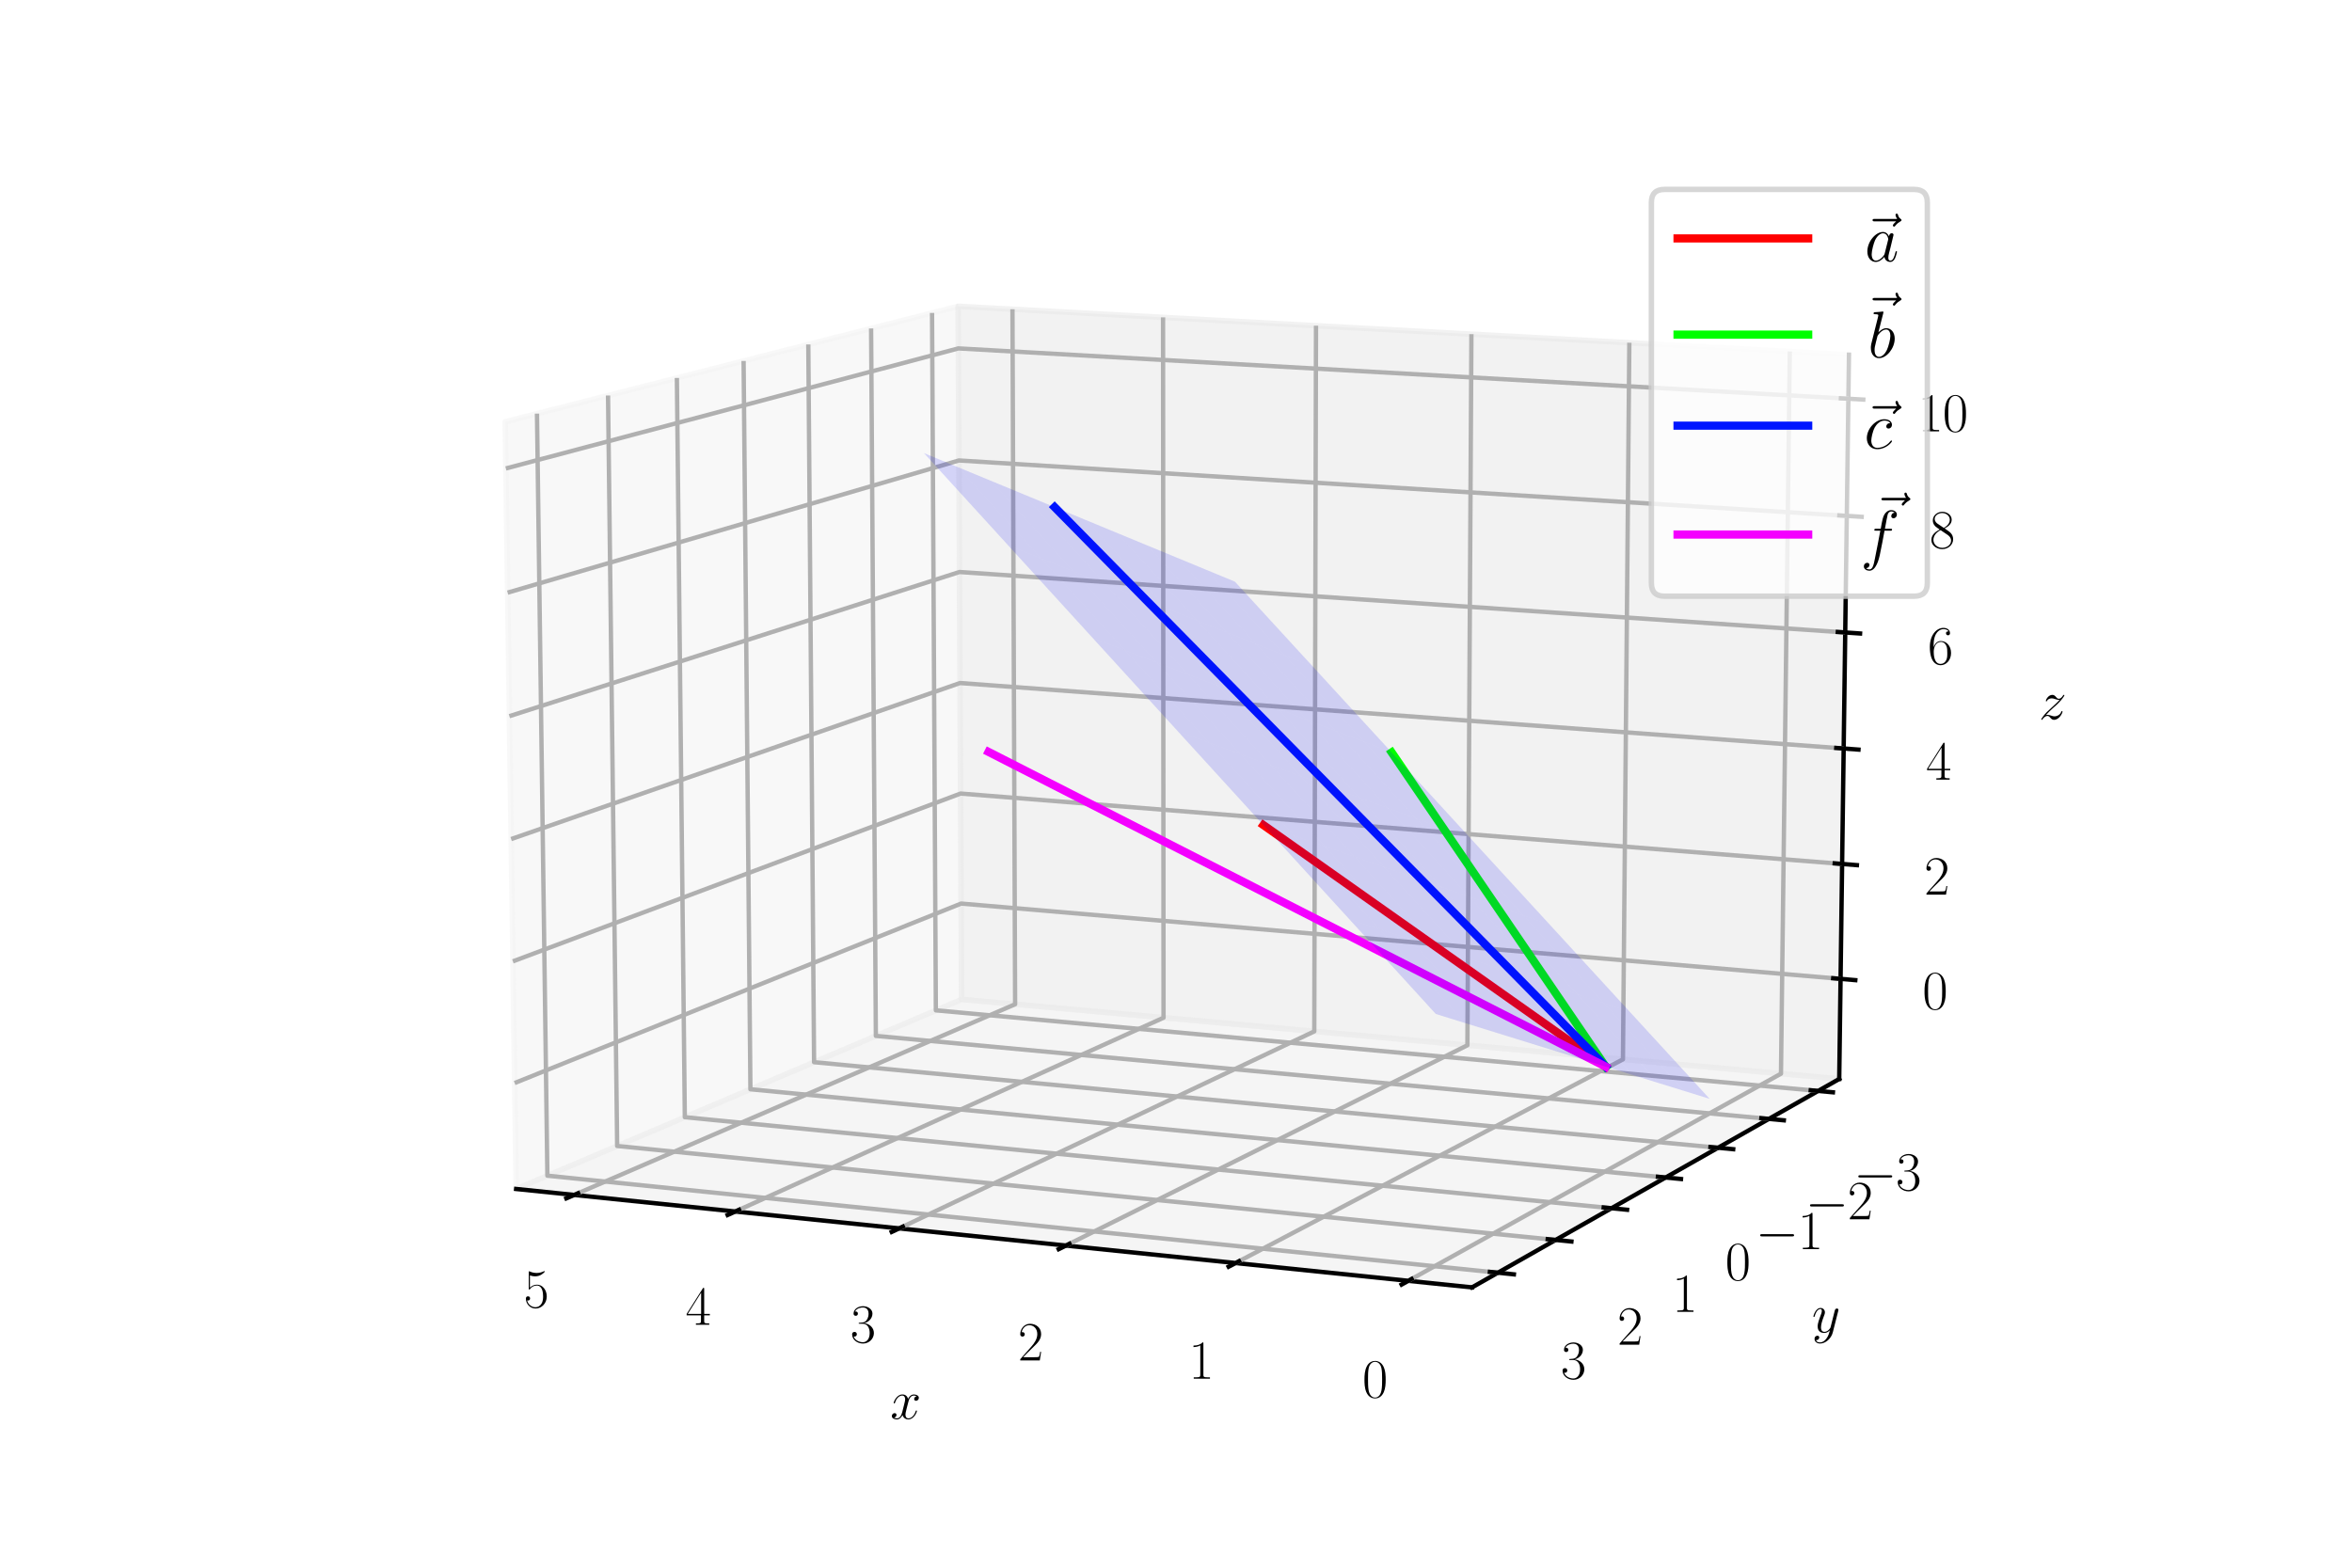 <?xml version="1.0" encoding="utf-8" standalone="no"?>
<!DOCTYPE svg PUBLIC "-//W3C//DTD SVG 1.1//EN"
  "http://www.w3.org/Graphics/SVG/1.1/DTD/svg11.dtd">
<svg xmlns:xlink="http://www.w3.org/1999/xlink" width="432pt" height="288pt" viewBox="0 0 432 288" xmlns="http://www.w3.org/2000/svg" version="1.1">
 <defs>
  <style type="text/css">*{stroke-linejoin: round; stroke-linecap: butt}</style>
 </defs>
 <g id="figure_1">
  <g id="patch_1">
   <path d="M 0 288 
L 432 288 
L 432 0 
L 0 0 
z
" style="fill: #ffffff"/>
  </g>
  <g id="patch_2">
   <path d="M 72 288 
L 360 288 
L 360 0 
L 72 0 
z
" style="fill: #ffffff"/>
  </g>
  <g id="pane3d_1">
   <g id="patch_3">
    <path d="M 176.614 183.602 
L 94.803 218.425 
L 92.788 77.475 
L 175.987 56.261 
" style="fill: #f2f2f2; opacity: 0.5; stroke: #f2f2f2; stroke-linejoin: miter"/>
   </g>
  </g>
  <g id="pane3d_2">
   <g id="patch_4">
    <path d="M 337.817 198.218 
L 176.614 183.602 
L 175.987 56.261 
L 339.606 65.157 
" style="fill: #e6e6e6; opacity: 0.5; stroke: #e6e6e6; stroke-linejoin: miter"/>
   </g>
  </g>
  <g id="pane3d_3">
   <g id="patch_5">
    <path d="M 337.817 198.218 
L 176.614 183.602 
L 94.803 218.425 
L 270.37 236.508 
" style="fill: #ececec; opacity: 0.5; stroke: #ececec; stroke-linejoin: miter"/>
   </g>
  </g>
  <g id="axis3d_1">
   <g id="line2d_1">
    <path d="M 94.803 218.425 
L 270.37 236.508 
" style="fill: none; stroke: #000000; stroke-width: 0.8; stroke-linecap: square"/>
   </g>
   <g id="text_1">
    <!-- $x$ -->
    <g transform="translate(163.523 260.665)scale(0.1 -0.1)">
     <defs>
      <path id="CMMI12-78" d="M 3034 2606 
C 2829 2567 2752 2414 2752 2293 
C 2752 2139 2874 2088 2963 2088 
C 3155 2088 3290 2254 3290 2427 
C 3290 2695 2982 2816 2714 2816 
C 2323 2816 2106 2433 2048 2312 
C 1901 2816 1504 2816 1389 2816 
C 736 2816 390 1980 390 1839 
C 390 1814 416 1782 461 1782 
C 512 1782 525 1820 538 1846 
C 755 2555 1184 2689 1370 2689 
C 1658 2689 1715 2420 1715 2267 
C 1715 2127 1677 1980 1600 1673 
L 1382 798 
C 1286 415 1101 64 762 64 
C 730 64 570 64 435 147 
C 666 192 717 383 717 460 
C 717 588 621 664 499 664 
C 346 664 179 530 179 326 
C 179 57 480 -64 755 -64 
C 1062 -64 1280 179 1414 441 
C 1517 64 1837 -64 2074 -64 
C 2726 -64 3072 773 3072 913 
C 3072 945 3046 971 3008 971 
C 2950 971 2944 939 2925 888 
C 2752 326 2381 64 2093 64 
C 1869 64 1747 230 1747 492 
C 1747 632 1773 734 1875 1156 
L 2099 2024 
C 2195 2408 2413 2689 2707 2689 
C 2720 2689 2899 2689 3034 2606 
z
" transform="scale(0.016)"/>
     </defs>
     <use xlink:href="#CMMI12-78" transform="scale(0.996)"/>
    </g>
   </g>
   <g id="Line3DCollection_1">
    <path d="M 258.663 235.303 
L 327.118 197.248 
L 328.74 64.566 
" style="fill: none; stroke: #b0b0b0; stroke-width: 0.8"/>
    <path d="M 226.94 232.035 
L 298.091 194.617 
L 299.265 62.963 
" style="fill: none; stroke: #b0b0b0; stroke-width: 0.8"/>
    <path d="M 195.773 228.825 
L 269.522 192.026 
L 270.26 61.386 
" style="fill: none; stroke: #b0b0b0; stroke-width: 0.8"/>
    <path d="M 165.147 225.67 
L 241.398 189.476 
L 241.716 59.834 
" style="fill: none; stroke: #b0b0b0; stroke-width: 0.8"/>
    <path d="M 135.048 222.57 
L 213.711 186.966 
L 213.62 58.307 
" style="fill: none; stroke: #b0b0b0; stroke-width: 0.8"/>
    <path d="M 105.463 219.523 
L 186.449 184.494 
L 185.963 56.803 
" style="fill: none; stroke: #b0b0b0; stroke-width: 0.8"/>
   </g>
   <g id="xtick_1">
    <g id="line2d_2">
     <path d="M 259.273 234.964 
L 257.44 235.983 
" style="fill: none; stroke: #000000; stroke-width: 0.8; stroke-linecap: square"/>
    </g>
    <g id="text_2">
     <!-- $\mathdefault{0}$ -->
     <g transform="translate(250.228 256.705)scale(0.1 -0.1)">
      <defs>
       <path id="CMR17-30" d="M 2688 2025 
C 2688 2416 2682 3080 2413 3591 
C 2176 4039 1798 4198 1466 4198 
C 1158 4198 768 4058 525 3597 
C 269 3118 243 2524 243 2025 
C 243 1661 250 1106 448 619 
C 723 -39 1216 -128 1466 -128 
C 1760 -128 2208 -7 2470 600 
C 2662 1042 2688 1559 2688 2025 
z
M 1466 -26 
C 1056 -26 813 325 723 812 
C 653 1188 653 1738 653 2096 
C 653 2588 653 2997 736 3387 
C 858 3929 1216 4096 1466 4096 
C 1728 4096 2067 3923 2189 3400 
C 2272 3036 2278 2607 2278 2096 
C 2278 1680 2278 1169 2202 792 
C 2067 95 1690 -26 1466 -26 
z
" transform="scale(0.016)"/>
      </defs>
      <use xlink:href="#CMR17-30" transform="scale(0.996)"/>
     </g>
    </g>
   </g>
   <g id="xtick_2">
    <g id="line2d_3">
     <path d="M 227.573 231.702 
L 225.67 232.703 
" style="fill: none; stroke: #000000; stroke-width: 0.8; stroke-linecap: square"/>
    </g>
    <g id="text_3">
     <!-- $\mathdefault{1}$ -->
     <g transform="translate(218.32 253.284)scale(0.1 -0.1)">
      <defs>
       <path id="CMR17-31" d="M 1702 4058 
C 1702 4192 1696 4192 1606 4192 
C 1357 3916 979 3827 621 3827 
C 602 3827 570 3827 563 3808 
C 557 3795 557 3782 557 3648 
C 755 3648 1088 3686 1344 3839 
L 1344 461 
C 1344 236 1331 160 781 160 
L 589 160 
L 589 0 
C 896 0 1216 0 1523 0 
C 1830 0 2150 0 2458 0 
L 2458 160 
L 2266 160 
C 1715 160 1702 230 1702 458 
L 1702 4058 
z
" transform="scale(0.016)"/>
      </defs>
      <use xlink:href="#CMR17-31" transform="scale(0.996)"/>
     </g>
    </g>
   </g>
   <g id="xtick_3">
    <g id="line2d_4">
     <path d="M 196.429 228.498 
L 194.457 229.481 
" style="fill: none; stroke: #000000; stroke-width: 0.8; stroke-linecap: square"/>
    </g>
    <g id="text_4">
     <!-- $\mathdefault{2}$ -->
     <g transform="translate(186.974 249.923)scale(0.1 -0.1)">
      <defs>
       <path id="CMR17-32" d="M 2669 989 
L 2554 989 
C 2490 536 2438 459 2413 420 
C 2381 369 1920 369 1830 369 
L 602 369 
C 832 619 1280 1072 1824 1597 
C 2214 1967 2669 2402 2669 3035 
C 2669 3790 2067 4224 1395 4224 
C 691 4224 262 3604 262 3030 
C 262 2780 448 2748 525 2748 
C 589 2748 781 2787 781 3010 
C 781 3207 614 3264 525 3264 
C 486 3264 448 3258 422 3245 
C 544 3790 915 4058 1306 4058 
C 1862 4058 2227 3617 2227 3035 
C 2227 2479 1901 2000 1536 1584 
L 262 146 
L 262 0 
L 2515 0 
L 2669 989 
z
" transform="scale(0.016)"/>
      </defs>
      <use xlink:href="#CMR17-32" transform="scale(0.996)"/>
     </g>
    </g>
   </g>
   <g id="xtick_4">
    <g id="line2d_5">
     <path d="M 165.824 225.349 
L 163.788 226.315 
" style="fill: none; stroke: #000000; stroke-width: 0.8; stroke-linecap: square"/>
    </g>
    <g id="text_5">
     <!-- $\mathdefault{3}$ -->
     <g transform="translate(156.177 246.621)scale(0.1 -0.1)">
      <defs>
       <path id="CMR17-33" d="M 1414 2157 
C 1984 2157 2234 1662 2234 1090 
C 2234 320 1824 25 1453 25 
C 1114 25 563 194 390 693 
C 422 680 454 680 486 680 
C 640 680 755 782 755 948 
C 755 1133 614 1216 486 1216 
C 378 1216 211 1165 211 926 
C 211 335 787 -128 1466 -128 
C 2176 -128 2720 430 2720 1085 
C 2720 1707 2208 2157 1600 2227 
C 2086 2328 2554 2756 2554 3329 
C 2554 3820 2048 4179 1472 4179 
C 890 4179 378 3829 378 3329 
C 378 3110 544 3072 627 3072 
C 762 3072 877 3155 877 3321 
C 877 3486 762 3569 627 3569 
C 602 3569 570 3569 544 3557 
C 730 3959 1235 4032 1459 4032 
C 1683 4032 2106 3925 2106 3320 
C 2106 3143 2080 2828 1862 2550 
C 1670 2304 1453 2304 1242 2284 
C 1210 2284 1062 2269 1037 2269 
C 992 2263 966 2257 966 2208 
C 966 2163 973 2157 1101 2157 
L 1414 2157 
z
" transform="scale(0.016)"/>
      </defs>
      <use xlink:href="#CMR17-33" transform="scale(0.996)"/>
     </g>
    </g>
   </g>
   <g id="xtick_5">
    <g id="line2d_6">
     <path d="M 135.747 222.254 
L 133.648 223.204 
" style="fill: none; stroke: #000000; stroke-width: 0.8; stroke-linecap: square"/>
    </g>
    <g id="text_6">
     <!-- $\mathdefault{4}$ -->
     <g transform="translate(125.915 243.376)scale(0.1 -0.1)">
      <defs>
       <path id="CMR17-34" d="M 2150 4122 
C 2150 4256 2144 4256 2029 4256 
L 128 1254 
L 128 1088 
L 1779 1088 
L 1779 457 
C 1779 224 1766 160 1318 160 
L 1197 160 
L 1197 0 
C 1402 0 1747 0 1965 0 
C 2182 0 2528 0 2733 0 
L 2733 160 
L 2611 160 
C 2163 160 2150 224 2150 457 
L 2150 1088 
L 2803 1088 
L 2803 1254 
L 2150 1254 
L 2150 4122 
z
M 1798 3703 
L 1798 1254 
L 256 1254 
L 1798 3703 
z
" transform="scale(0.016)"/>
      </defs>
      <use xlink:href="#CMR17-34" transform="scale(0.996)"/>
     </g>
    </g>
   </g>
   <g id="xtick_6">
    <g id="line2d_7">
     <path d="M 106.182 219.212 
L 104.023 220.146 
" style="fill: none; stroke: #000000; stroke-width: 0.8; stroke-linecap: square"/>
    </g>
    <g id="text_7">
     <!-- $\mathdefault{5}$ -->
     <g transform="translate(96.172 240.188)scale(0.1 -0.1)">
      <defs>
       <path id="CMR17-35" d="M 730 3692 
C 794 3666 1056 3584 1325 3584 
C 1920 3584 2246 3911 2432 4100 
C 2432 4157 2432 4192 2394 4192 
C 2387 4192 2374 4192 2323 4163 
C 2099 4058 1837 3973 1517 3973 
C 1325 3973 1037 3999 723 4139 
C 653 4171 640 4171 634 4171 
C 602 4171 595 4164 595 4037 
L 595 2203 
C 595 2089 595 2057 659 2057 
C 691 2057 704 2070 736 2114 
C 941 2401 1222 2522 1542 2522 
C 1766 2522 2246 2382 2246 1289 
C 2246 1085 2246 715 2054 421 
C 1894 159 1645 25 1370 25 
C 947 25 518 320 403 814 
C 429 807 480 795 506 795 
C 589 795 749 840 749 1038 
C 749 1210 627 1280 506 1280 
C 358 1280 262 1190 262 1011 
C 262 454 704 -128 1382 -128 
C 2042 -128 2669 440 2669 1264 
C 2669 2030 2170 2624 1549 2624 
C 1222 2624 947 2503 730 2274 
L 730 3692 
z
" transform="scale(0.016)"/>
      </defs>
      <use xlink:href="#CMR17-35" transform="scale(0.996)"/>
     </g>
    </g>
   </g>
  </g>
  <g id="axis3d_2">
   <g id="line2d_8">
    <path d="M 337.817 198.218 
L 270.37 236.508 
" style="fill: none; stroke: #000000; stroke-width: 0.8; stroke-linecap: square"/>
   </g>
   <g id="text_8">
    <!-- $y$ -->
    <g transform="translate(332.795 244.774)scale(0.1 -0.1)">
     <defs>
      <path id="CMMI12-79" d="M 1683 -700 
C 1510 -939 1261 -1152 947 -1152 
C 870 -1152 563 -1152 467 -889 
C 486 -895 518 -895 531 -895 
C 723 -895 851 -729 851 -582 
C 851 -435 730 -384 634 -384 
C 531 -384 307 -458 307 -759 
C 307 -1071 582 -1286 947 -1286 
C 1587 -1286 2234 -700 2413 6 
L 3040 2485 
C 3046 2517 3059 2556 3059 2594 
C 3059 2689 2982 2753 2886 2753 
C 2829 2753 2694 2727 2643 2535 
L 2170 658 
C 2138 543 2138 530 2086 460 
C 1958 281 1747 64 1440 64 
C 1082 64 1050 415 1050 588 
C 1050 952 1222 1443 1395 1903 
C 1466 2088 1504 2178 1504 2305 
C 1504 2574 1312 2816 998 2816 
C 410 2816 173 1890 173 1839 
C 173 1814 198 1782 243 1782 
C 301 1782 307 1807 333 1897 
C 486 2433 730 2689 979 2689 
C 1037 2689 1146 2689 1146 2478 
C 1146 2312 1075 2127 979 1884 
C 666 1047 666 837 666 683 
C 666 77 1101 -64 1421 -64 
C 1606 -64 1837 -6 2061 230 
L 2067 224 
C 1971 -147 1907 -392 1683 -700 
z
" transform="scale(0.016)"/>
     </defs>
     <use xlink:href="#CMMI12-79" transform="scale(0.996)"/>
    </g>
   </g>
   <g id="Line3DCollection_2">
    <path d="M 171.192 57.483 
L 171.892 185.612 
L 333.943 200.418 
" style="fill: none; stroke: #b0b0b0; stroke-width: 0.8"/>
    <path d="M 159.998 60.337 
L 160.871 190.303 
L 324.891 205.556 
" style="fill: none; stroke: #b0b0b0; stroke-width: 0.8"/>
    <path d="M 148.465 63.278 
L 149.523 195.134 
L 315.558 210.855 
" style="fill: none; stroke: #b0b0b0; stroke-width: 0.8"/>
    <path d="M 136.58 66.309 
L 137.832 200.11 
L 305.929 216.321 
" style="fill: none; stroke: #b0b0b0; stroke-width: 0.8"/>
    <path d="M 124.324 69.434 
L 125.782 205.239 
L 295.99 221.964 
" style="fill: none; stroke: #b0b0b0; stroke-width: 0.8"/>
    <path d="M 111.68 72.657 
L 113.357 210.527 
L 285.727 227.791 
" style="fill: none; stroke: #b0b0b0; stroke-width: 0.8"/>
    <path d="M 98.63 75.985 
L 100.539 215.983 
L 275.122 233.811 
" style="fill: none; stroke: #b0b0b0; stroke-width: 0.8"/>
   </g>
   <g id="xtick_7">
    <g id="line2d_9">
     <path d="M 332.587 200.294 
L 336.657 200.666 
" style="fill: none; stroke: #000000; stroke-width: 0.8; stroke-linecap: square"/>
    </g>
    <g id="text_9">
     <!-- $\mathdefault{−3}$ -->
     <g transform="translate(340.476 218.664)scale(0.1 -0.1)">
      <defs>
       <path id="CMSY10-0" d="M 4218 1472 
C 4326 1472 4442 1472 4442 1600 
C 4442 1728 4326 1728 4218 1728 
L 755 1728 
C 646 1728 531 1728 531 1600 
C 531 1472 646 1472 755 1472 
L 4218 1472 
z
" transform="scale(0.016)"/>
      </defs>
      <use xlink:href="#CMSY10-0" transform="scale(0.996)"/>
      <use xlink:href="#CMR17-33" transform="translate(77.487 0)scale(0.996)"/>
     </g>
    </g>
   </g>
   <g id="xtick_8">
    <g id="line2d_10">
     <path d="M 323.518 205.429 
L 327.641 205.812 
" style="fill: none; stroke: #000000; stroke-width: 0.8; stroke-linecap: square"/>
    </g>
    <g id="text_10">
     <!-- $\mathdefault{−2}$ -->
     <g transform="translate(331.601 223.989)scale(0.1 -0.1)">
      <use xlink:href="#CMSY10-0" transform="scale(0.996)"/>
      <use xlink:href="#CMR17-32" transform="translate(77.487 0)scale(0.996)"/>
     </g>
    </g>
   </g>
   <g id="xtick_9">
    <g id="line2d_11">
     <path d="M 314.167 210.723 
L 318.343 211.119 
" style="fill: none; stroke: #000000; stroke-width: 0.8; stroke-linecap: square"/>
    </g>
    <g id="text_11">
     <!-- $\mathdefault{−1}$ -->
     <g transform="translate(322.449 229.481)scale(0.1 -0.1)">
      <use xlink:href="#CMSY10-0" transform="scale(0.996)"/>
      <use xlink:href="#CMR17-31" transform="translate(77.487 0)scale(0.996)"/>
     </g>
    </g>
   </g>
   <g id="xtick_10">
    <g id="line2d_12">
     <path d="M 304.52 216.186 
L 308.751 216.594 
" style="fill: none; stroke: #000000; stroke-width: 0.8; stroke-linecap: square"/>
    </g>
    <g id="text_12">
     <!-- $\mathdefault{0}$ -->
     <g transform="translate(316.88 235.147)scale(0.1 -0.1)">
      <use xlink:href="#CMR17-30" transform="scale(0.996)"/>
     </g>
    </g>
   </g>
   <g id="xtick_11">
    <g id="line2d_13">
     <path d="M 294.562 221.823 
L 298.85 222.245 
" style="fill: none; stroke: #000000; stroke-width: 0.8; stroke-linecap: square"/>
    </g>
    <g id="text_13">
     <!-- $\mathdefault{1}$ -->
     <g transform="translate(307.133 240.996)scale(0.1 -0.1)">
      <use xlink:href="#CMR17-31" transform="scale(0.996)"/>
     </g>
    </g>
   </g>
   <g id="xtick_12">
    <g id="line2d_14">
     <path d="M 284.279 227.646 
L 288.625 228.081 
" style="fill: none; stroke: #000000; stroke-width: 0.8; stroke-linecap: square"/>
    </g>
    <g id="text_14">
     <!-- $\mathdefault{2}$ -->
     <g transform="translate(297.066 247.036)scale(0.1 -0.1)">
      <use xlink:href="#CMR17-32" transform="scale(0.996)"/>
     </g>
    </g>
   </g>
   <g id="xtick_13">
    <g id="line2d_15">
     <path d="M 273.655 233.661 
L 278.06 234.111 
" style="fill: none; stroke: #000000; stroke-width: 0.8; stroke-linecap: square"/>
    </g>
    <g id="text_15">
     <!-- $\mathdefault{3}$ -->
     <g transform="translate(286.664 253.278)scale(0.1 -0.1)">
      <use xlink:href="#CMR17-33" transform="scale(0.996)"/>
     </g>
    </g>
   </g>
  </g>
  <g id="axis3d_3">
   <g id="line2d_16">
    <path d="M 337.817 198.218 
L 339.606 65.157 
" style="fill: none; stroke: #000000; stroke-width: 0.8; stroke-linecap: square"/>
   </g>
   <g id="text_16">
    <!-- $z$ -->
    <g transform="translate(374.484 132.14)scale(0.1 -0.1)">
     <defs>
      <path id="CMMI12-7a" d="M 813 486 
C 1088 803 1312 1004 1632 1296 
C 2016 1632 2182 1793 2272 1891 
C 2720 2338 2944 2713 2944 2764 
C 2944 2816 2893 2816 2880 2816 
C 2835 2816 2822 2793 2790 2750 
C 2630 2494 2477 2367 2310 2367 
C 2176 2367 2106 2421 1984 2565 
C 1850 2715 1741 2816 1555 2816 
C 1088 2816 806 2257 806 2128 
C 806 2108 813 2068 870 2068 
C 922 2068 928 2091 947 2133 
C 1056 2372 1363 2414 1485 2414 
C 1619 2414 1747 2376 1882 2327 
C 2125 2240 2227 2240 2291 2240 
C 2336 2240 2362 2240 2394 2246 
C 2182 1994 1837 1683 1549 1418 
L 902 816 
C 512 415 275 33 275 -12 
C 275 -51 307 -64 346 -64 
C 384 -64 390 -57 435 14 
C 538 163 742 384 979 384 
C 1114 384 1178 342 1306 193 
C 1427 61 1536 -64 1741 -64 
C 2368 -64 2726 732 2726 876 
C 2726 903 2720 942 2656 942 
C 2605 942 2598 917 2579 855 
C 2438 488 2061 338 1811 338 
C 1677 338 1549 376 1414 425 
C 1158 512 1088 512 1005 512 
C 941 512 870 512 813 486 
z
" transform="scale(0.016)"/>
     </defs>
     <use xlink:href="#CMMI12-7a" transform="scale(0.996)"/>
    </g>
   </g>
   <g id="Line3DCollection_3">
    <path d="M 338.064 179.83 
L 176.527 165.994 
L 94.524 198.962 
" style="fill: none; stroke: #b0b0b0; stroke-width: 0.8"/>
    <path d="M 338.348 158.719 
L 176.428 145.784 
L 94.205 176.611 
" style="fill: none; stroke: #b0b0b0; stroke-width: 0.8"/>
    <path d="M 338.633 137.507 
L 176.328 125.48 
L 93.884 154.147 
" style="fill: none; stroke: #b0b0b0; stroke-width: 0.8"/>
    <path d="M 338.92 116.193 
L 176.227 105.083 
L 93.561 131.567 
" style="fill: none; stroke: #b0b0b0; stroke-width: 0.8"/>
    <path d="M 339.208 94.775 
L 176.126 84.592 
L 93.237 108.872 
" style="fill: none; stroke: #b0b0b0; stroke-width: 0.8"/>
    <path d="M 339.497 73.254 
L 176.025 64.005 
L 92.91 86.06 
" style="fill: none; stroke: #b0b0b0; stroke-width: 0.8"/>
   </g>
   <g id="xtick_14">
    <g id="line2d_17">
     <path d="M 336.713 179.714 
L 340.77 180.061 
" style="fill: none; stroke: #000000; stroke-width: 0.8; stroke-linecap: square"/>
    </g>
    <g id="text_17">
     <!-- $\mathdefault{0}$ -->
     <g transform="translate(353.096 185.372)scale(0.1 -0.1)">
      <use xlink:href="#CMR17-30" transform="scale(0.996)"/>
     </g>
    </g>
   </g>
   <g id="xtick_15">
    <g id="line2d_18">
     <path d="M 336.993 158.611 
L 341.06 158.936 
" style="fill: none; stroke: #000000; stroke-width: 0.8; stroke-linecap: square"/>
    </g>
    <g id="text_18">
     <!-- $\mathdefault{2}$ -->
     <g transform="translate(353.421 164.351)scale(0.1 -0.1)">
      <use xlink:href="#CMR17-32" transform="scale(0.996)"/>
     </g>
    </g>
   </g>
   <g id="xtick_16">
    <g id="line2d_19">
     <path d="M 337.275 137.407 
L 341.352 137.709 
" style="fill: none; stroke: #000000; stroke-width: 0.8; stroke-linecap: square"/>
    </g>
    <g id="text_19">
     <!-- $\mathdefault{4}$ -->
     <g transform="translate(353.747 143.229)scale(0.1 -0.1)">
      <use xlink:href="#CMR17-34" transform="scale(0.996)"/>
     </g>
    </g>
   </g>
   <g id="xtick_17">
    <g id="line2d_20">
     <path d="M 337.558 116.1 
L 341.646 116.379 
" style="fill: none; stroke: #000000; stroke-width: 0.8; stroke-linecap: square"/>
    </g>
    <g id="text_20">
     <!-- $\mathdefault{6}$ -->
     <g transform="translate(354.074 122.006)scale(0.1 -0.1)">
      <defs>
       <path id="CMR17-36" d="M 678 2176 
C 678 3690 1395 4032 1811 4032 
C 1946 4032 2272 4009 2400 3776 
C 2298 3776 2106 3776 2106 3553 
C 2106 3381 2246 3323 2336 3323 
C 2394 3323 2566 3348 2566 3560 
C 2566 3954 2246 4179 1805 4179 
C 1043 4179 243 3390 243 1984 
C 243 253 966 -128 1478 -128 
C 2099 -128 2688 427 2688 1283 
C 2688 2081 2170 2662 1517 2662 
C 1126 2662 838 2407 678 1960 
L 678 2176 
z
M 1478 25 
C 691 25 691 1200 691 1436 
C 691 1896 909 2560 1504 2560 
C 1613 2560 1926 2560 2138 2120 
C 2253 1870 2253 1609 2253 1289 
C 2253 944 2253 690 2118 434 
C 1978 171 1773 25 1478 25 
z
" transform="scale(0.016)"/>
      </defs>
      <use xlink:href="#CMR17-36" transform="scale(0.996)"/>
     </g>
    </g>
   </g>
   <g id="xtick_18">
    <g id="line2d_21">
     <path d="M 337.843 94.69 
L 341.941 94.946 
" style="fill: none; stroke: #000000; stroke-width: 0.8; stroke-linecap: square"/>
    </g>
    <g id="text_21">
     <!-- $\mathdefault{8}$ -->
     <g transform="translate(354.404 100.68)scale(0.1 -0.1)">
      <defs>
       <path id="CMR17-38" d="M 1741 2264 
C 2144 2467 2554 2773 2554 3263 
C 2554 3841 1990 4179 1472 4179 
C 890 4179 378 3759 378 3180 
C 378 3021 416 2747 666 2505 
C 730 2442 998 2251 1171 2130 
C 883 1983 211 1634 211 934 
C 211 279 838 -128 1459 -128 
C 2144 -128 2720 362 2720 1010 
C 2720 1590 2330 1857 2074 2029 
L 1741 2264 
z
M 902 2822 
C 851 2854 595 3051 595 3351 
C 595 3739 998 4032 1459 4032 
C 1965 4032 2336 3676 2336 3262 
C 2336 2669 1670 2331 1638 2331 
C 1632 2331 1626 2331 1574 2370 
L 902 2822 
z
M 2080 1519 
C 2176 1449 2483 1240 2483 851 
C 2483 381 2010 25 1472 25 
C 890 25 448 438 448 940 
C 448 1443 838 1862 1280 2060 
L 2080 1519 
z
" transform="scale(0.016)"/>
      </defs>
      <use xlink:href="#CMR17-38" transform="scale(0.996)"/>
     </g>
    </g>
   </g>
   <g id="xtick_19">
    <g id="line2d_22">
     <path d="M 338.129 73.177 
L 342.237 73.409 
" style="fill: none; stroke: #000000; stroke-width: 0.8; stroke-linecap: square"/>
    </g>
    <g id="text_22">
     <!-- $\mathdefault{10}$ -->
     <g transform="translate(352.244 79.252)scale(0.1 -0.1)">
      <use xlink:href="#CMR17-31" transform="scale(0.996)"/>
      <use xlink:href="#CMR17-30" transform="translate(45.69 0)scale(0.996)"/>
     </g>
    </g>
   </g>
  </g>
  <g id="axes_1">
   <g id="line2d_23">
    <path d="M 294.913 195.949 
L 232.054 151.575 
" clip-path="url(#p500ecc5baa)" style="fill: none; stroke: #ff0000; stroke-width: 1.5; stroke-linecap: square"/>
   </g>
   <g id="line2d_24">
    <path d="M 294.913 195.949 
L 255.61 138.225 
" clip-path="url(#p500ecc5baa)" style="fill: none; stroke: #00ff00; stroke-width: 1.5; stroke-linecap: square"/>
   </g>
   <g id="line2d_25">
    <path d="M 294.913 195.949 
L 193.707 93.166 
" clip-path="url(#p500ecc5baa)" style="fill: none; stroke: #0016ff; stroke-width: 1.5; stroke-linecap: square"/>
   </g>
   <g id="line2d_26">
    <path d="M 294.913 195.949 
L 181.566 138.131 
" clip-path="url(#p500ecc5baa)" style="fill: none; stroke: #f400ff; stroke-width: 1.5; stroke-linecap: square"/>
   </g>
   <g id="Poly3DCollection_1">
    <path d="M 241.18 122.503 
L 226.819 106.856 
L 221.523 104.666 
L 235.987 120.434 
z
" clip-path="url(#p500ecc5baa)" style="fill: #0000f5; fill-opacity: 0.15"/>
    <path d="M 255.61 138.225 
L 241.18 122.503 
L 235.987 120.434 
L 250.521 136.279 
z
" clip-path="url(#p500ecc5baa)" style="fill: #0000f5; fill-opacity: 0.15"/>
    <path d="M 270.109 154.023 
L 255.61 138.225 
L 250.521 136.279 
L 265.125 152.2 
z
" clip-path="url(#p500ecc5baa)" style="fill: #0000f5; fill-opacity: 0.15"/>
    <path d="M 284.677 169.896 
L 270.109 154.023 
L 265.125 152.2 
L 279.8 168.198 
z
" clip-path="url(#p500ecc5baa)" style="fill: #0000f5; fill-opacity: 0.15"/>
    <path d="M 235.987 120.434 
L 221.523 104.666 
L 216.141 102.441 
L 230.71 118.332 
z
" clip-path="url(#p500ecc5baa)" style="fill: #0000f5; fill-opacity: 0.15"/>
    <path d="M 299.316 185.846 
L 284.677 169.896 
L 279.8 168.198 
L 294.546 184.274 
z
" clip-path="url(#p500ecc5baa)" style="fill: #0000f5; fill-opacity: 0.15"/>
    <path d="M 250.521 136.279 
L 235.987 120.434 
L 230.71 118.332 
L 245.349 134.301 
z
" clip-path="url(#p500ecc5baa)" style="fill: #0000f5; fill-opacity: 0.15"/>
    <path d="M 314.025 201.873 
L 299.316 185.846 
L 294.546 184.274 
L 309.364 200.428 
z
" clip-path="url(#p500ecc5baa)" style="fill: #0000f5; fill-opacity: 0.15"/>
    <path d="M 265.125 152.2 
L 250.521 136.279 
L 245.349 134.301 
L 260.06 150.348 
z
" clip-path="url(#p500ecc5baa)" style="fill: #0000f5; fill-opacity: 0.15"/>
    <path d="M 279.8 168.198 
L 265.125 152.2 
L 260.06 150.348 
L 274.843 166.472 
z
" clip-path="url(#p500ecc5baa)" style="fill: #0000f5; fill-opacity: 0.15"/>
    <path d="M 230.71 118.332 
L 216.141 102.441 
L 210.67 100.179 
L 225.345 116.195 
z
" clip-path="url(#p500ecc5baa)" style="fill: #0000f5; fill-opacity: 0.15"/>
    <path d="M 294.546 184.274 
L 279.8 168.198 
L 274.843 166.472 
L 289.698 182.676 
z
" clip-path="url(#p500ecc5baa)" style="fill: #0000f5; fill-opacity: 0.15"/>
    <path d="M 245.349 134.301 
L 230.71 118.332 
L 225.345 116.195 
L 240.092 132.29 
z
" clip-path="url(#p500ecc5baa)" style="fill: #0000f5; fill-opacity: 0.15"/>
    <path d="M 309.364 200.428 
L 294.546 184.274 
L 289.698 182.676 
L 304.626 198.96 
z
" clip-path="url(#p500ecc5baa)" style="fill: #0000f5; fill-opacity: 0.15"/>
    <path d="M 260.06 150.348 
L 245.349 134.301 
L 240.092 132.29 
L 254.912 148.464 
z
" clip-path="url(#p500ecc5baa)" style="fill: #0000f5; fill-opacity: 0.15"/>
    <path d="M 274.843 166.472 
L 260.06 150.348 
L 254.912 148.464 
L 269.804 164.718 
z
" clip-path="url(#p500ecc5baa)" style="fill: #0000f5; fill-opacity: 0.15"/>
    <path d="M 225.345 116.195 
L 210.67 100.179 
L 205.109 97.88 
L 219.892 114.023 
z
" clip-path="url(#p500ecc5baa)" style="fill: #0000f5; fill-opacity: 0.15"/>
    <path d="M 289.698 182.676 
L 274.843 166.472 
L 269.804 164.718 
L 284.77 181.052 
z
" clip-path="url(#p500ecc5baa)" style="fill: #0000f5; fill-opacity: 0.15"/>
    <path d="M 240.092 132.29 
L 225.345 116.195 
L 219.892 114.023 
L 234.748 130.246 
z
" clip-path="url(#p500ecc5baa)" style="fill: #0000f5; fill-opacity: 0.15"/>
    <path d="M 304.626 198.96 
L 289.698 182.676 
L 284.77 181.052 
L 299.81 197.467 
z
" clip-path="url(#p500ecc5baa)" style="fill: #0000f5; fill-opacity: 0.15"/>
    <path d="M 254.912 148.464 
L 240.092 132.29 
L 234.748 130.246 
L 249.677 146.55 
z
" clip-path="url(#p500ecc5baa)" style="fill: #0000f5; fill-opacity: 0.15"/>
    <path d="M 269.804 164.718 
L 254.912 148.464 
L 249.677 146.55 
L 264.681 162.934 
z
" clip-path="url(#p500ecc5baa)" style="fill: #0000f5; fill-opacity: 0.15"/>
    <path d="M 219.892 114.023 
L 205.109 97.88 
L 199.455 95.542 
L 214.348 111.815 
z
" clip-path="url(#p500ecc5baa)" style="fill: #0000f5; fill-opacity: 0.15"/>
    <path d="M 284.77 181.052 
L 269.804 164.718 
L 264.681 162.934 
L 279.76 179.4 
z
" clip-path="url(#p500ecc5baa)" style="fill: #0000f5; fill-opacity: 0.15"/>
    <path d="M 234.748 130.246 
L 219.892 114.023 
L 214.348 111.815 
L 229.314 128.168 
z
" clip-path="url(#p500ecc5baa)" style="fill: #0000f5; fill-opacity: 0.15"/>
    <path d="M 299.81 197.467 
L 284.77 181.052 
L 279.76 179.4 
L 294.913 195.949 
z
" clip-path="url(#p500ecc5baa)" style="fill: #0000f5; fill-opacity: 0.15"/>
    <path d="M 249.677 146.55 
L 234.748 130.246 
L 229.314 128.168 
L 244.355 144.603 
z
" clip-path="url(#p500ecc5baa)" style="fill: #0000f5; fill-opacity: 0.15"/>
    <path d="M 264.681 162.934 
L 249.677 146.55 
L 244.355 144.603 
L 259.472 161.121 
z
" clip-path="url(#p500ecc5baa)" style="fill: #0000f5; fill-opacity: 0.15"/>
    <path d="M 214.348 111.815 
L 199.455 95.542 
L 193.707 93.166 
L 208.71 109.569 
z
" clip-path="url(#p500ecc5baa)" style="fill: #0000f5; fill-opacity: 0.15"/>
    <path d="M 279.76 179.4 
L 264.681 162.934 
L 259.472 161.121 
L 274.664 177.721 
z
" clip-path="url(#p500ecc5baa)" style="fill: #0000f5; fill-opacity: 0.15"/>
    <path d="M 229.314 128.168 
L 214.348 111.815 
L 208.71 109.569 
L 223.789 126.055 
z
" clip-path="url(#p500ecc5baa)" style="fill: #0000f5; fill-opacity: 0.15"/>
    <path d="M 294.913 195.949 
L 279.76 179.4 
L 274.664 177.721 
L 289.933 194.405 
z
" clip-path="url(#p500ecc5baa)" style="fill: #0000f5; fill-opacity: 0.15"/>
    <path d="M 244.355 144.603 
L 229.314 128.168 
L 223.789 126.055 
L 238.943 142.624 
z
" clip-path="url(#p500ecc5baa)" style="fill: #0000f5; fill-opacity: 0.15"/>
    <path d="M 259.472 161.121 
L 244.355 144.603 
L 238.943 142.624 
L 254.174 159.276 
z
" clip-path="url(#p500ecc5baa)" style="fill: #0000f5; fill-opacity: 0.15"/>
    <path d="M 208.71 109.569 
L 193.707 93.166 
L 187.861 90.749 
L 202.977 107.285 
z
" clip-path="url(#p500ecc5baa)" style="fill: #0000f5; fill-opacity: 0.15"/>
    <path d="M 274.664 177.721 
L 259.472 161.121 
L 254.174 159.276 
L 269.483 176.013 
z
" clip-path="url(#p500ecc5baa)" style="fill: #0000f5; fill-opacity: 0.15"/>
    <path d="M 223.789 126.055 
L 208.71 109.569 
L 202.977 107.285 
L 218.169 123.906 
z
" clip-path="url(#p500ecc5baa)" style="fill: #0000f5; fill-opacity: 0.15"/>
    <path d="M 289.933 194.405 
L 274.664 177.721 
L 269.483 176.013 
L 284.868 192.835 
z
" clip-path="url(#p500ecc5baa)" style="fill: #0000f5; fill-opacity: 0.15"/>
    <path d="M 238.943 142.624 
L 223.789 126.055 
L 218.169 123.906 
L 233.439 140.611 
z
" clip-path="url(#p500ecc5baa)" style="fill: #0000f5; fill-opacity: 0.15"/>
    <path d="M 254.174 159.276 
L 238.943 142.624 
L 233.439 140.611 
L 248.786 157.4 
z
" clip-path="url(#p500ecc5baa)" style="fill: #0000f5; fill-opacity: 0.15"/>
    <path d="M 202.977 107.285 
L 187.861 90.749 
L 181.915 88.291 
L 197.145 104.963 
z
" clip-path="url(#p500ecc5baa)" style="fill: #0000f5; fill-opacity: 0.15"/>
    <path d="M 269.483 176.013 
L 254.174 159.276 
L 248.786 157.4 
L 264.212 174.276 
z
" clip-path="url(#p500ecc5baa)" style="fill: #0000f5; fill-opacity: 0.15"/>
    <path d="M 218.169 123.906 
L 202.977 107.285 
L 197.145 104.963 
L 212.453 121.72 
z
" clip-path="url(#p500ecc5baa)" style="fill: #0000f5; fill-opacity: 0.15"/>
    <path d="M 284.868 192.835 
L 269.483 176.013 
L 264.212 174.276 
L 279.717 191.238 
z
" clip-path="url(#p500ecc5baa)" style="fill: #0000f5; fill-opacity: 0.15"/>
    <path d="M 233.439 140.611 
L 218.169 123.906 
L 212.453 121.72 
L 227.84 138.563 
z
" clip-path="url(#p500ecc5baa)" style="fill: #0000f5; fill-opacity: 0.15"/>
    <path d="M 248.786 157.4 
L 233.439 140.611 
L 227.84 138.563 
L 243.305 155.492 
z
" clip-path="url(#p500ecc5baa)" style="fill: #0000f5; fill-opacity: 0.15"/>
    <path d="M 197.145 104.963 
L 181.915 88.291 
L 175.867 85.79 
L 191.213 102.6 
z
" clip-path="url(#p500ecc5baa)" style="fill: #0000f5; fill-opacity: 0.15"/>
    <path d="M 264.212 174.276 
L 248.786 157.4 
L 243.305 155.492 
L 258.85 172.509 
z
" clip-path="url(#p500ecc5baa)" style="fill: #0000f5; fill-opacity: 0.15"/>
    <path d="M 212.453 121.72 
L 197.145 104.963 
L 191.213 102.6 
L 206.638 119.496 
z
" clip-path="url(#p500ecc5baa)" style="fill: #0000f5; fill-opacity: 0.15"/>
    <path d="M 279.717 191.238 
L 264.212 174.276 
L 258.85 172.509 
L 274.475 189.613 
z
" clip-path="url(#p500ecc5baa)" style="fill: #0000f5; fill-opacity: 0.15"/>
    <path d="M 227.84 138.563 
L 212.453 121.72 
L 206.638 119.496 
L 222.143 136.479 
z
" clip-path="url(#p500ecc5baa)" style="fill: #0000f5; fill-opacity: 0.15"/>
    <path d="M 243.305 155.492 
L 227.84 138.563 
L 222.143 136.479 
L 237.729 153.551 
z
" clip-path="url(#p500ecc5baa)" style="fill: #0000f5; fill-opacity: 0.15"/>
    <path d="M 191.213 102.6 
L 175.867 85.79 
L 169.713 83.246 
L 185.177 100.195 
z
" clip-path="url(#p500ecc5baa)" style="fill: #0000f5; fill-opacity: 0.15"/>
    <path d="M 258.85 172.509 
L 243.305 155.492 
L 237.729 153.551 
L 253.395 170.711 
z
" clip-path="url(#p500ecc5baa)" style="fill: #0000f5; fill-opacity: 0.15"/>
    <path d="M 206.638 119.496 
L 191.213 102.6 
L 185.177 100.195 
L 200.722 117.233 
z
" clip-path="url(#p500ecc5baa)" style="fill: #0000f5; fill-opacity: 0.15"/>
    <path d="M 274.475 189.613 
L 258.85 172.509 
L 253.395 170.711 
L 269.143 187.96 
z
" clip-path="url(#p500ecc5baa)" style="fill: #0000f5; fill-opacity: 0.15"/>
    <path d="M 222.143 136.479 
L 206.638 119.496 
L 200.722 117.233 
L 216.347 134.359 
z
" clip-path="url(#p500ecc5baa)" style="fill: #0000f5; fill-opacity: 0.15"/>
    <path d="M 237.729 153.551 
L 222.143 136.479 
L 216.347 134.359 
L 232.054 151.575 
z
" clip-path="url(#p500ecc5baa)" style="fill: #0000f5; fill-opacity: 0.15"/>
    <path d="M 253.395 170.711 
L 237.729 153.551 
L 232.054 151.575 
L 247.843 168.881 
z
" clip-path="url(#p500ecc5baa)" style="fill: #0000f5; fill-opacity: 0.15"/>
    <path d="M 269.143 187.96 
L 253.395 170.711 
L 247.843 168.881 
L 263.715 186.278 
z
" clip-path="url(#p500ecc5baa)" style="fill: #0000f5; fill-opacity: 0.15"/>
   </g>
   <g id="legend_1">
    <g id="patch_6">
     <path d="M 305.719 109.526 
L 351.6 109.526 
Q 354 109.526 354 107.126 
L 354 37.2 
Q 354 34.8 351.6 34.8 
L 305.719 34.8 
Q 303.319 34.8 303.319 37.2 
L 303.319 107.126 
Q 303.319 109.526 305.719 109.526 
z
" style="fill: #ffffff; opacity: 0.8; stroke: #cccccc; stroke-linejoin: miter"/>
    </g>
    <g id="line2d_27">
     <path d="M 308.119 43.8 
L 320.119 43.8 
L 332.119 43.8 
" style="fill: none; stroke: #ff0000; stroke-width: 1.5; stroke-linecap: square"/>
    </g>
    <g id="text_23">
     <!-- $\vec{a}$ -->
     <g transform="translate(341.719 48)scale(0.12 -0.12)">
      <defs>
       <path id="CMMI12-7e" d="M 3424 3835 
C 3347 3764 3110 3540 3110 3451 
C 3110 3387 3168 3329 3232 3329 
C 3290 3329 3315 3368 3360 3432 
C 3514 3624 3686 3745 3834 3828 
C 3898 3867 3942 3886 3942 3956 
C 3942 4014 3891 4046 3853 4078 
C 3674 4200 3629 4372 3610 4449 
C 3590 4500 3571 4577 3482 4577 
C 3443 4577 3366 4552 3366 4456 
C 3366 4398 3405 4244 3526 4072 
L 1376 4072 
C 1267 4072 1158 4072 1158 3950 
C 1158 3835 1274 3835 1376 3835 
L 3424 3835 
z
" transform="scale(0.016)"/>
       <path id="CMMI12-61" d="M 1926 760 
C 1894 651 1894 639 1805 517 
C 1664 338 1382 64 1082 64 
C 819 64 672 300 672 677 
C 672 1028 870 1743 992 2012 
C 1210 2459 1510 2689 1760 2689 
C 2182 2689 2266 2165 2266 2114 
C 2266 2108 2246 2024 2240 2012 
L 1926 760 
z
M 2336 2395 
C 2266 2561 2093 2816 1760 2816 
C 1037 2816 256 1884 256 939 
C 256 307 627 -64 1062 -64 
C 1414 -64 1715 211 1894 422 
C 1958 45 2259 -64 2451 -64 
C 2643 -64 2797 51 2912 281 
C 3014 498 3104 888 3104 913 
C 3104 945 3078 971 3040 971 
C 2982 971 2976 939 2950 843 
C 2854 466 2733 64 2470 64 
C 2285 64 2272 230 2272 358 
C 2272 505 2291 575 2349 824 
C 2394 984 2426 1124 2477 1309 
C 2714 2267 2771 2497 2771 2535 
C 2771 2625 2701 2695 2605 2695 
C 2400 2695 2349 2472 2336 2395 
z
" transform="scale(0.016)"/>
      </defs>
      <use xlink:href="#CMMI12-7e" transform="scale(0.996)"/>
      <use xlink:href="#CMMI12-61" transform="translate(6.446 0)scale(0.996)"/>
     </g>
    </g>
    <g id="line2d_28">
     <path d="M 308.119 61.476 
L 320.119 61.476 
L 332.119 61.476 
" style="fill: none; stroke: #00ff00; stroke-width: 1.5; stroke-linecap: square"/>
    </g>
    <g id="text_24">
     <!-- $\vec{b}$ -->
     <g transform="translate(341.719 65.676)scale(0.12 -0.12)">
      <defs>
       <path id="CMMI12-62" d="M 1478 4257 
C 1485 4283 1498 4321 1498 4352 
C 1498 4416 1434 4416 1421 4416 
C 1414 4416 1184 4393 1069 4377 
C 960 4377 864 4358 749 4358 
C 595 4345 550 4339 550 4224 
C 550 4160 614 4160 678 4160 
C 1005 4160 1005 4103 1005 4040 
C 1005 3996 954 3811 928 3696 
L 774 3085 
C 710 2831 346 1387 320 1272 
C 288 1114 288 1005 288 922 
C 288 274 653 -64 1069 -64 
C 1811 -64 2579 888 2579 1814 
C 2579 2401 2246 2816 1766 2816 
C 1434 2816 1133 2542 1011 2414 
L 1478 4257 
z
M 1075 64 
C 870 64 646 217 646 715 
C 646 926 666 1047 781 1494 
C 800 1577 902 1986 928 2069 
C 941 2120 1318 2689 1754 2689 
C 2035 2689 2163 2408 2163 2076 
C 2163 1769 1984 1047 1824 715 
C 1664 370 1370 64 1075 64 
z
" transform="scale(0.016)"/>
      </defs>
      <use xlink:href="#CMMI12-7e" transform="translate(0 26.29)scale(0.996)"/>
      <use xlink:href="#CMMI12-62" transform="translate(11.312 0)scale(0.996)"/>
     </g>
    </g>
    <g id="line2d_29">
     <path d="M 308.119 78.201 
L 320.119 78.201 
L 332.119 78.201 
" style="fill: none; stroke: #0016ff; stroke-width: 1.5; stroke-linecap: square"/>
    </g>
    <g id="text_25">
     <!-- $\vec{c}$ -->
     <g transform="translate(341.719 82.401)scale(0.12 -0.12)">
      <defs>
       <path id="CMMI12-63" d="M 2502 2431 
C 2381 2431 2323 2431 2234 2355 
C 2195 2323 2125 2227 2125 2125 
C 2125 1997 2221 1920 2342 1920 
C 2496 1920 2669 2044 2669 2292 
C 2669 2588 2374 2816 1933 2816 
C 1094 2816 256 1903 256 996 
C 256 441 602 -64 1254 -64 
C 2125 -64 2675 622 2675 706 
C 2675 744 2637 776 2611 776 
C 2592 776 2586 770 2528 713 
C 2118 162 1510 64 1267 64 
C 826 64 685 446 685 764 
C 685 988 794 1605 1024 2039 
C 1190 2338 1536 2682 1939 2682 
C 2022 2682 2374 2682 2502 2431 
z
" transform="scale(0.016)"/>
      </defs>
      <use xlink:href="#CMMI12-7e" transform="scale(0.996)"/>
      <use xlink:href="#CMMI12-63" transform="translate(5.639 0)scale(0.996)"/>
     </g>
    </g>
    <g id="line2d_30">
     <path d="M 308.119 98.202 
L 320.119 98.202 
L 332.119 98.202 
" style="fill: none; stroke: #f400ff; stroke-width: 1.5; stroke-linecap: square"/>
    </g>
    <g id="text_26">
     <!-- $\vec{f}$ -->
     <g transform="translate(341.719 102.402)scale(0.12 -0.12)">
      <defs>
       <path id="CMMI12-66" d="M 2854 2566 
C 2982 2566 3034 2566 3034 2688 
C 3034 2752 2982 2752 2867 2752 
L 2349 2752 
C 2470 3429 2560 3897 2611 4107 
C 2650 4265 2784 4416 2950 4416 
C 3085 4416 3219 4358 3283 4298 
C 3034 4272 2957 4082 2957 3969 
C 2957 3837 3053 3759 3174 3759 
C 3302 3759 3494 3870 3494 4119 
C 3494 4393 3226 4544 2944 4544 
C 2669 4544 2400 4334 2272 4078 
C 2157 3848 2093 3611 1946 2752 
L 1517 2752 
C 1395 2752 1331 2752 1331 2637 
C 1331 2566 1370 2566 1498 2566 
L 1907 2566 
C 1792 1976 1530 542 1382 -137 
C 1274 -689 1178 -1152 858 -1152 
C 838 -1152 653 -1152 538 -1031 
C 864 -1005 864 -726 864 -720 
C 864 -593 768 -517 646 -517 
C 518 -517 326 -625 326 -867 
C 326 -1140 608 -1280 858 -1280 
C 1510 -1280 1779 -118 1850 199 
C 1965 688 2278 2376 2310 2566 
L 2854 2566 
z
" transform="scale(0.016)"/>
      </defs>
      <use xlink:href="#CMMI12-7e" transform="translate(13.569 26.29)scale(0.996)"/>
      <use xlink:href="#CMMI12-66" transform="scale(0.996)"/>
     </g>
    </g>
   </g>
  </g>
 </g>
 <defs>
  <clipPath id="p500ecc5baa">
   <rect x="72" y="0" width="288" height="288"/>
  </clipPath>
 </defs>
</svg>
